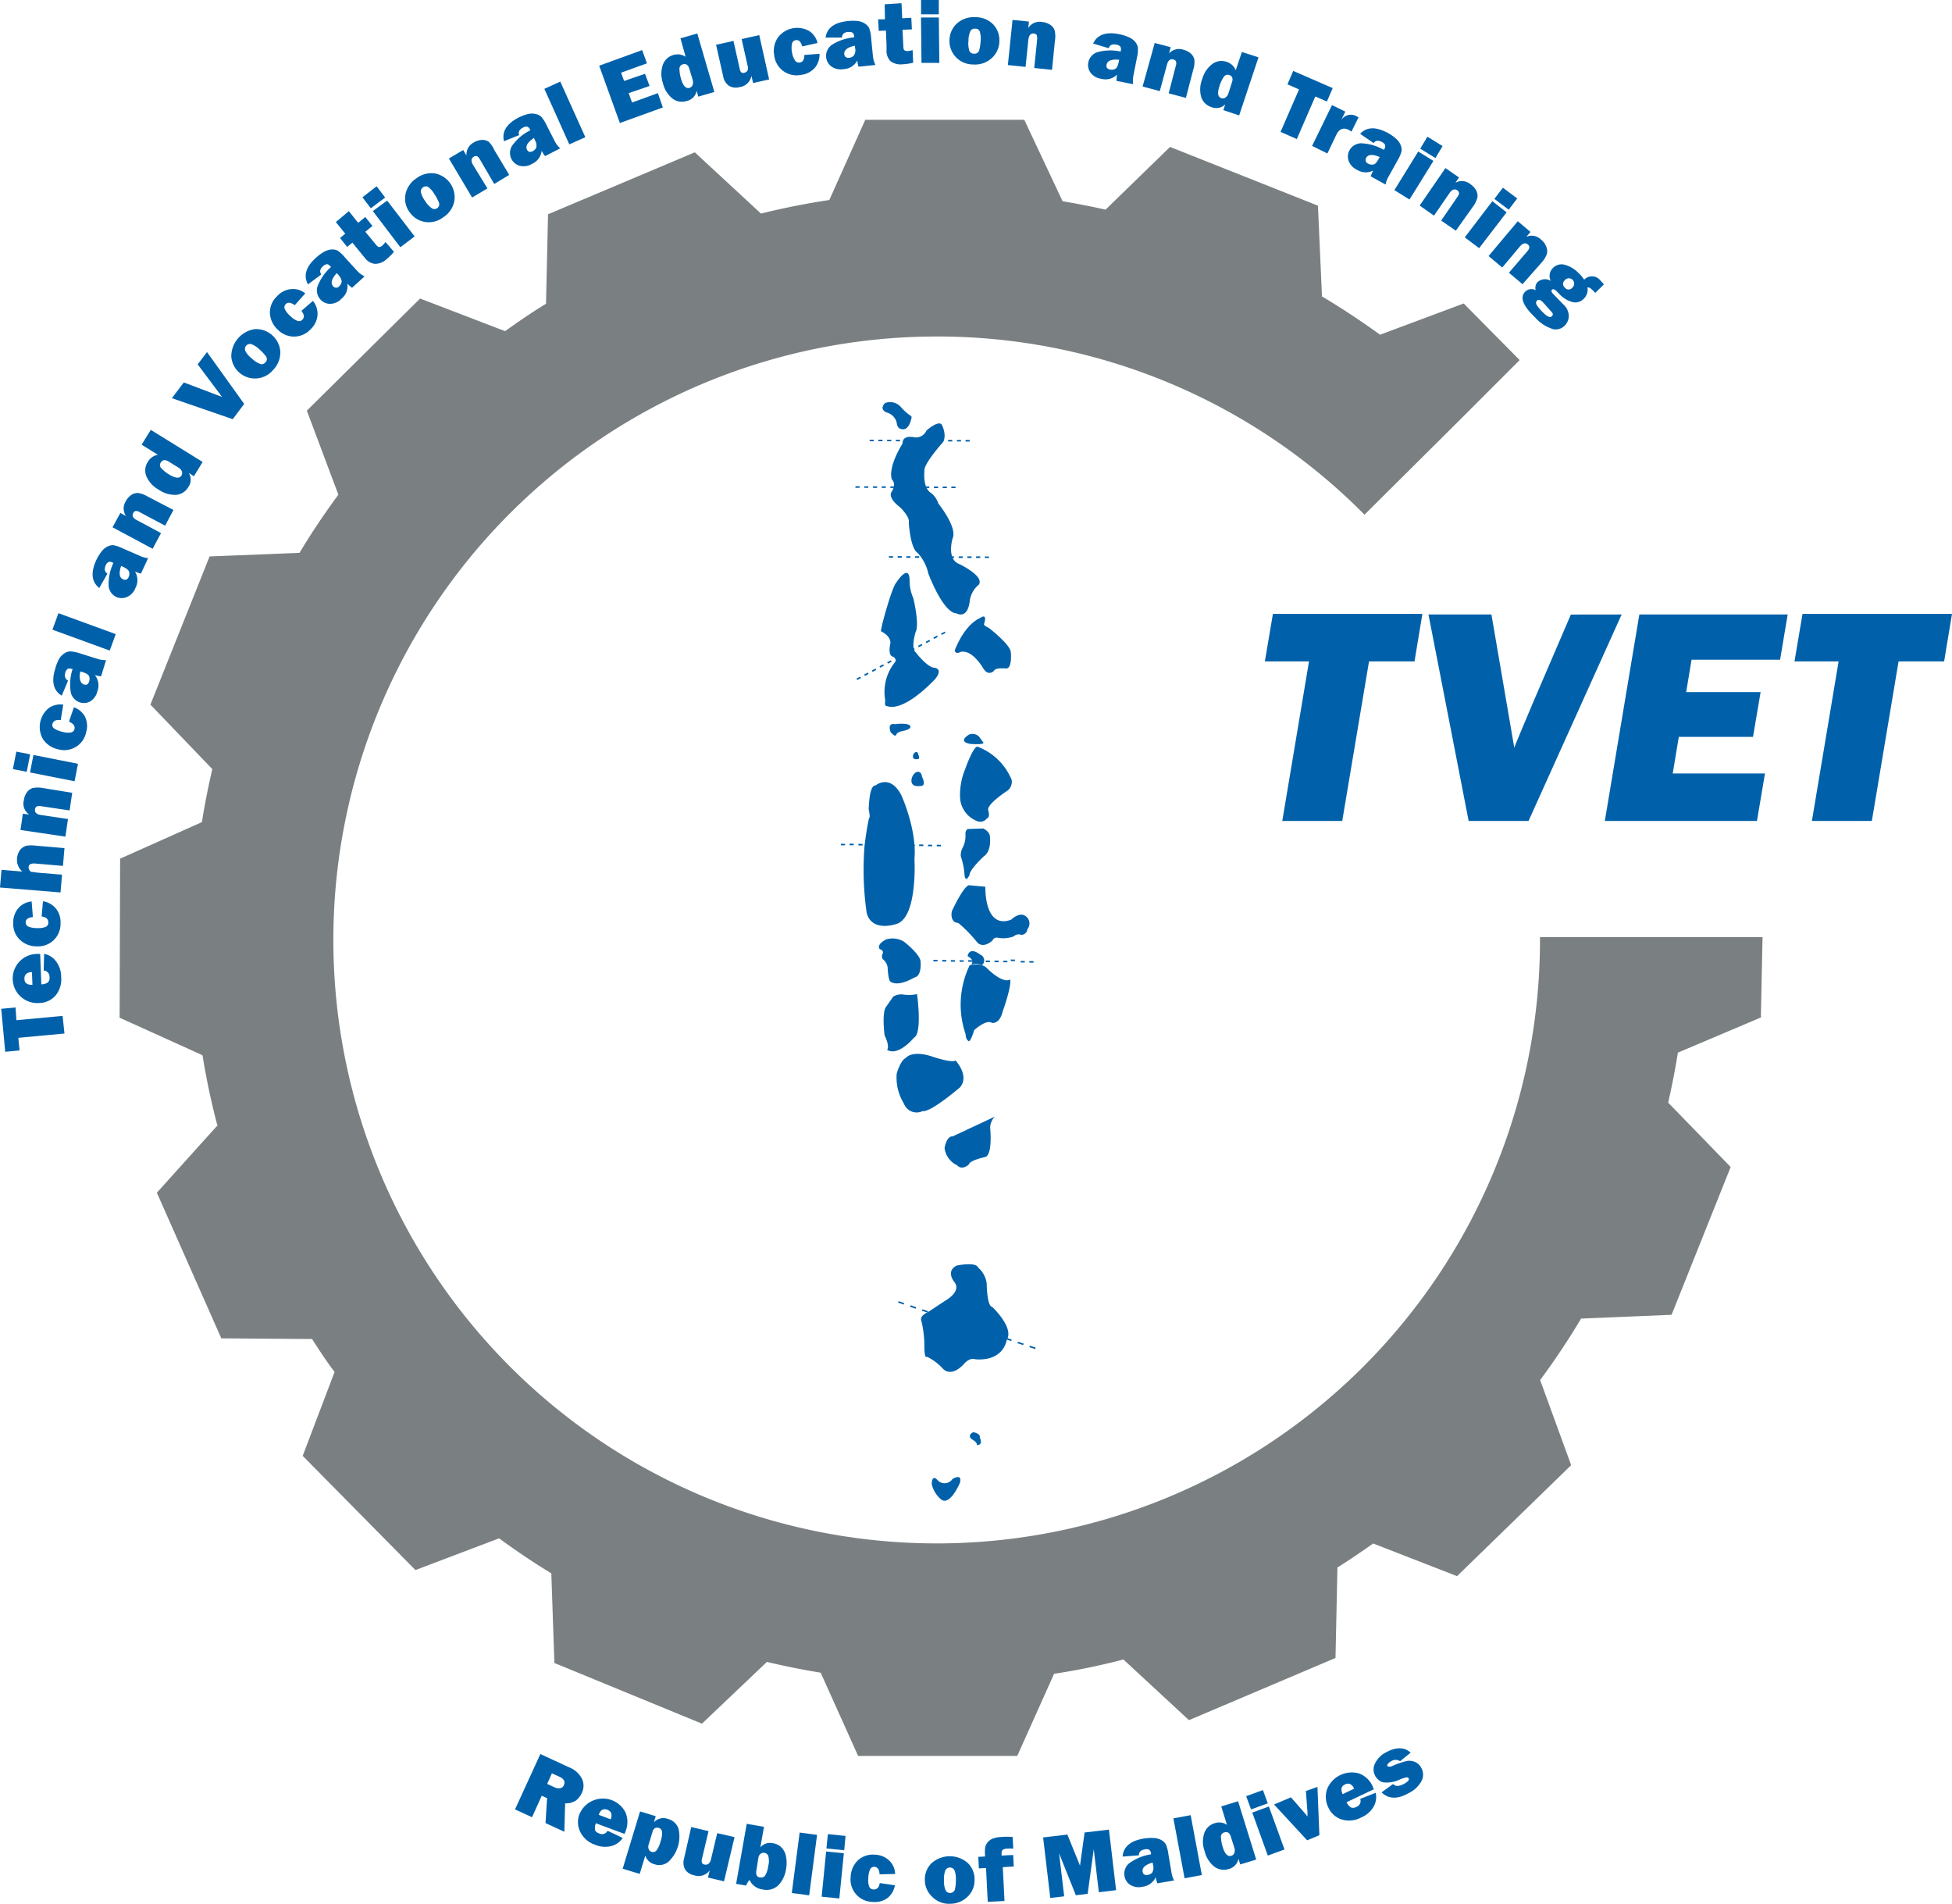 <svg xmlns="http://www.w3.org/2000/svg" viewBox="0 0 272.52 265.73"><defs><style>.cls-1{fill:#0061aa;}.cls-2{fill:#7a7f81;}</style></defs><g id="Layer_2" data-name="Layer 2"><g id="Layer_1-2" data-name="Layer 1"><path class="cls-1" d="M2.29,142.4l6.45-.6L9,144.26l-6.44.6.17,1.76-2,.19-.56-6,2-.19Z"/><path class="cls-1" d="M6.1,135.46l.06-2.32a2.7,2.7,0,0,1,1.63,1,3.61,3.61,0,0,1,.75,2.25A3.52,3.52,0,0,1,7.72,139,3.1,3.1,0,0,1,5.46,140a3.43,3.43,0,1,1-.21-6.85h.36l.16,4.24a1.6,1.6,0,0,0,.88-.24.85.85,0,0,0,.26-.77A.87.87,0,0,0,6.1,135.46Zm-1.64.24a1.11,1.11,0,0,0-.85.29.9.9,0,0,0-.2.63c0,.59.4.87,1.12.84Z"/><path class="cls-1" d="M5.81,127.92,6,125.8a2.86,2.86,0,0,1,1.79,1,3,3,0,0,1,.66,2.09,3.12,3.12,0,0,1-3.32,3.2,3.32,3.32,0,0,1-2.39-.95,3.07,3.07,0,0,1-.89-2.36,3,3,0,0,1,.75-2.06,2.76,2.76,0,0,1,1.82-.89L4.59,128c-.67.08-1,.32-1,.74a.61.61,0,0,0,.36.59,3,3,0,0,0,1.26.21,2.75,2.75,0,0,0,1.16-.16.64.64,0,0,0,.38-.63C6.74,128.28,6.43,128,5.81,127.92Z"/><path class="cls-1" d="M9,118.38l-.21,2.48L5,120.54a1.62,1.62,0,0,0-.73.06A.47.47,0,0,0,4,121a.66.66,0,0,0,.11.46.58.58,0,0,0,.3.25c.11,0,.33,0,.67.08l3.58.3-.21,2.48L0,123.88l.21-2.47,2.9.24a2.15,2.15,0,0,1-.73-1.83,2.25,2.25,0,0,1,.27-.94,1.59,1.59,0,0,1,.54-.6,1.67,1.67,0,0,1,.6-.25,4.9,4.9,0,0,1,1.09,0Z"/><path class="cls-1" d="M10.08,110.66l-.36,2.46-4-.59a1,1,0,0,0-.64.06.53.53,0,0,0-.19.36c-.07.45.21.72.83.81l3.77.56-.36,2.46-6.27-.93.33-2.28.89.13a1.84,1.84,0,0,1-.75-2,2.42,2.42,0,0,1,.43-1.12,1.7,1.7,0,0,1,.78-.58,3.78,3.78,0,0,1,1.48,0Z"/><path class="cls-1" d="M2.28,104.91l1.93.38-.48,2.44-1.93-.38Zm2.39.47,6.22,1.23-.48,2.44-6.22-1.23Z"/><path class="cls-1" d="M9.63,100.72l.69-2A2.89,2.89,0,0,1,11.85,100a3,3,0,0,1,.18,2.19,3.12,3.12,0,0,1-3.94,2.39A3.33,3.33,0,0,1,6,103.17a3.39,3.39,0,0,1,.83-4.35,2.75,2.75,0,0,1,2-.46l-.35,2.15c-.67-.07-1,.1-1.15.5a.6.6,0,0,0,.21.66,3.39,3.39,0,0,0,1.19.48,2.8,2.8,0,0,0,1.17.09.64.64,0,0,0,.51-.53C10.47,101.28,10.22,101,9.63,100.72Z"/><path class="cls-1" d="M14.81,92.14l-.7,2.26a3.55,3.55,0,0,1-.87-.18,2.29,2.29,0,0,1,.36,2.25,2.25,2.25,0,0,1-1,1.43,1.83,1.83,0,0,1-1.42.15,1.91,1.91,0,0,1-1.29-1.36,6.81,6.81,0,0,1,.25-3.31l-.13,0a.68.68,0,0,0-.59,0,1.08,1.08,0,0,0-.3.49c-.16.55,0,.93.38,1.13l-.88,2.1c-1.16-.7-1.47-1.95-.91-3.75A6.21,6.21,0,0,1,8.23,92,2.38,2.38,0,0,1,9,91.19a1.59,1.59,0,0,1,.8-.27,4.93,4.93,0,0,1,1.37.28l2.42.76A3.59,3.59,0,0,0,14.81,92.14Zm-3.6,1.58c-.21,1,0,1.65.5,1.82.37.11.61,0,.73-.43a1,1,0,0,0,0-.72c-.09-.22-.4-.42-.92-.58Z"/><path class="cls-1" d="M8.16,85.59l8,2.92-.84,2.3-8-2.92Z"/><path class="cls-1" d="M20.68,77.9l-1,2.16a3.82,3.82,0,0,1-.84-.29,2.31,2.31,0,0,1,.08,2.28,2.25,2.25,0,0,1-1.22,1.29,1.86,1.86,0,0,1-1.43,0,1.88,1.88,0,0,1-1.1-1.51,6.86,6.86,0,0,1,.66-3.25l-.13-.06a.62.62,0,0,0-.58-.06.94.94,0,0,0-.36.45c-.23.52-.16.91.24,1.16l-1.14,2q-1.61-1.26-.44-3.84A6.23,6.23,0,0,1,14.16,77a2.35,2.35,0,0,1,.86-.72,1.67,1.67,0,0,1,.83-.18,5.56,5.56,0,0,1,1.32.46l2.3,1A3.39,3.39,0,0,0,20.68,77.9ZM16.91,79q-.51,1.52.27,1.86a.53.53,0,0,0,.78-.33,1,1,0,0,0,.06-.72c-.06-.23-.34-.46-.83-.69Z"/><path class="cls-1" d="M24.22,71.18l-1.17,2.19L19.53,71.5a.92.92,0,0,0-.63-.17.55.55,0,0,0-.3.28c-.21.4,0,.75.52,1l3.36,1.8-1.17,2.19-5.6-3,1.09-2,.79.42A1.85,1.85,0,0,1,17.54,70a2.45,2.45,0,0,1,.78-.91,1.67,1.67,0,0,1,.93-.28,3.66,3.66,0,0,1,1.39.51Z"/><path class="cls-1" d="M28.29,64.48l-1.22,2L26.35,66a1.77,1.77,0,0,1-.07,2,2.16,2.16,0,0,1-1.66,1.07,4,4,0,0,1-2.48-.73,3.88,3.88,0,0,1-1.7-1.86,2.15,2.15,0,0,1,.19-2,2,2,0,0,1,1.42-1l-2.28-1.41L21.05,60Zm-4.75-.06c-.49-.3-.85-.25-1.1.15a.64.64,0,0,0,.12.83,5,5,0,0,0,1.05.83c.88.54,1.45.59,1.73.14a.68.68,0,0,0,.06-.56,1.13,1.13,0,0,0-.52-.56Z"/><path class="cls-1" d="M28.9,49.14l5.19,7.24-1.6,2.13L24,55.58l1.66-2.2L30.2,55.1c.28.1.54.19.8.3l-3.4-4.54Z"/><path class="cls-1" d="M38.18,51.58a3.31,3.31,0,0,1-5.89-1.81,3.86,3.86,0,0,1,3.27-3.83A3.39,3.39,0,0,1,39.13,49,3.46,3.46,0,0,1,38.18,51.58Zm-1.12-1a.66.66,0,0,0,0-.93,6.2,6.2,0,0,0-.87-.91,3.24,3.24,0,0,0-1.09-.7.7.7,0,0,0-.82,1,3.16,3.16,0,0,0,.88,1,3.37,3.37,0,0,0,1.22.78A.66.66,0,0,0,37.06,50.57Z"/><path class="cls-1" d="M42.08,43.39,43.69,42a2.85,2.85,0,0,1,.64,1.93,3,3,0,0,1-.94,2,3.14,3.14,0,0,1-4.61.08,3.34,3.34,0,0,1-1.1-2.32,3.1,3.1,0,0,1,1-2.34,3,3,0,0,1,2-1,2.7,2.7,0,0,1,1.94.6L41.15,42.6c-.55-.4-1-.45-1.25-.15a.6.6,0,0,0-.15.67,3,3,0,0,0,.79,1,2.82,2.82,0,0,0,1,.67.66.66,0,0,0,.71-.2C42.51,44.29,42.47,43.88,42.08,43.39Z"/><path class="cls-1" d="M50.9,38.58l-1.75,1.59a4.38,4.38,0,0,1-.66-.59,2.26,2.26,0,0,1-.82,2.12,2.22,2.22,0,0,1-1.63.71,1.82,1.82,0,0,1-1.29-.59A1.88,1.88,0,0,1,44.32,40a6.91,6.91,0,0,1,1.89-2.73l-.09-.11c-.19-.2-.36-.3-.52-.28a1,1,0,0,0-.5.28c-.43.38-.51.77-.24,1.15L43,39.69q-1-1.8,1.1-3.7a5.94,5.94,0,0,1,1.14-.84,2.47,2.47,0,0,1,1.08-.33,1.64,1.64,0,0,1,.83.17,4.87,4.87,0,0,1,1,.94l1.71,1.87A3.69,3.69,0,0,0,50.9,38.58ZM47,38.13c-.71.79-.87,1.4-.49,1.82a.53.53,0,0,0,.85,0,1,1,0,0,0,.34-.64c0-.24-.13-.56-.5-1Z"/><path class="cls-1" d="M51,30.29l1,1.25-1,.81,1.49,1.8c.2.25.37.36.5.33a.88.88,0,0,0,.35-.17,3.24,3.24,0,0,0,.48-.53L55,35.15a8.35,8.35,0,0,1-1,1,2.41,2.41,0,0,1-1.61.68A2,2,0,0,1,50.94,36l-.47-.57L49.2,33.87l-.73.6-1-1.25.73-.6L46.89,31l1.81-1.53L50,31.1Z"/><path class="cls-1" d="M52.58,26l1.19,1.57-2,1.5L50.6,27.54ZM54.05,28l3.84,5-2,1.51-3.84-5.05Z"/><path class="cls-1" d="M61.85,30.35a3.3,3.3,0,0,1-2.62.61,3.25,3.25,0,0,1-2.07-1.38,3.14,3.14,0,0,1-.54-2.5,3.48,3.48,0,0,1,1.54-2.21,3.42,3.42,0,0,1,2.61-.65,3.38,3.38,0,0,1,2.65,3.9A3.47,3.47,0,0,1,61.85,30.35ZM61,29.08a.66.66,0,0,0,.24-.89,6,6,0,0,0-.6-1.11,3.38,3.38,0,0,0-.88-1,.71.71,0,0,0-1,.73,3.14,3.14,0,0,0,.58,1.22,3.25,3.25,0,0,0,1,1.07A.66.66,0,0,0,61,29.08Z"/><path class="cls-1" d="M71.09,24.41,69,25.68l-2-3.43c-.16-.28-.32-.44-.45-.46a.53.53,0,0,0-.4.08c-.39.23-.42.61-.1,1.16l2,3.27-2.14,1.27-3.24-5.45,2-1.18.46.78a1.86,1.86,0,0,1,1-1.82,2.35,2.35,0,0,1,1.15-.37,1.58,1.58,0,0,1,.93.24A3.67,3.67,0,0,1,69,20.92Z"/><path class="cls-1" d="M78.21,20.71,76.1,21.79a3.45,3.45,0,0,1-.48-.75,2.28,2.28,0,0,1-1.36,1.84,2.23,2.23,0,0,1-1.75.25,1.84,1.84,0,0,1-1.1-.92,1.88,1.88,0,0,1,.08-1.86A6.69,6.69,0,0,1,74,18.21L74,18.08c-.13-.24-.27-.38-.43-.4a.88.88,0,0,0-.55.13c-.51.26-.7.61-.54,1.05l-2.12.85c-.32-1.33.37-2.42,2-3.28a6.69,6.69,0,0,1,1.33-.51,2.38,2.38,0,0,1,1.12,0,1.65,1.65,0,0,1,.76.38,5,5,0,0,1,.74,1.18l1.15,2.25A3.43,3.43,0,0,0,78.21,20.71Zm-3.65-1.46c-.89.58-1.21,1.12-1,1.62.17.34.44.42.82.23a1,1,0,0,0,.49-.52,1.38,1.38,0,0,0-.22-1.06Z"/><path class="cls-1" d="M78.22,11.39l3.5,7.76-2.24,1L76,12.4Z"/><path class="cls-1" d="M91.85,13,92.54,15l-6,2.17-2.89-8,6-2.18.67,1.85-3.61,1.3.42,1.16,2.92-1L90.69,12l-2.92,1,.47,1.31Z"/><path class="cls-1" d="M99.73,12.84l-2.24.65-.23-.81a1.79,1.79,0,0,1-1.37,1.41,2.16,2.16,0,0,1-2-.33,3.86,3.86,0,0,1-1.35-2.2,3.94,3.94,0,0,1,0-2.52,2.18,2.18,0,0,1,1.49-1.37,2,2,0,0,1,1.69.26L95,5.35l2.35-.68ZM96.24,9.61c-.16-.55-.46-.76-.91-.63a.64.64,0,0,0-.47.7A5,5,0,0,0,95.08,11c.29,1,.68,1.41,1.19,1.26a.66.66,0,0,0,.42-.38,1.19,1.19,0,0,0,0-.77Z"/><path class="cls-1" d="M106,4.9l1.38,6.19-2.24.5-.23-1a1.94,1.94,0,0,1-1.67,1.57,1.84,1.84,0,0,1-1.47-.19,1.94,1.94,0,0,1-.8-1.29l-1-4.43,2.43-.54.87,3.9a1,1,0,0,0,.22.49.46.46,0,0,0,.42.06.69.69,0,0,0,.46-.33,1,1,0,0,0,0-.67l-.83-3.71Z"/><path class="cls-1" d="M112.29,7.67l2.12-.16a2.83,2.83,0,0,1-.64,1.94,3,3,0,0,1-1.94,1,3.13,3.13,0,0,1-3.74-2.71,3.32,3.32,0,0,1,.52-2.51,3.38,3.38,0,0,1,4.33-.92A2.77,2.77,0,0,1,114.14,6L112,6.48q-.29-1-.9-.87a.6.6,0,0,0-.52.45,3,3,0,0,0,0,1.28A2.76,2.76,0,0,0,111,8.45a.65.65,0,0,0,.69.27C112.09,8.65,112.31,8.3,112.29,7.67Z"/><path class="cls-1" d="M122.22,9.07l-2.36.24a4.62,4.62,0,0,1-.17-.87,2.27,2.27,0,0,1-1.93,1.21,2.25,2.25,0,0,1-1.73-.4A1.82,1.82,0,0,1,115.34,8a1.91,1.91,0,0,1,.75-1.71,6.77,6.77,0,0,1,3.15-1.07l0-.14a.63.63,0,0,0-.24-.53.91.91,0,0,0-.57-.08c-.57,0-.87.32-.89.78l-2.28,0c.19-1.35,1.23-2.12,3.1-2.31a6.1,6.1,0,0,1,1.42,0,2.37,2.37,0,0,1,1,.37,1.67,1.67,0,0,1,.57.63,4.89,4.89,0,0,1,.27,1.37l.25,2.52A3.62,3.62,0,0,0,122.22,9.07Zm-2.87-2.69c-1,.21-1.53.6-1.48,1.17q.06.57.69.51a1,1,0,0,0,.65-.31,1.36,1.36,0,0,0,.17-1.07Z"/><path class="cls-1" d="M127.23,2.48l.08,1.62L126,4.16l.12,2.33c0,.32.08.51.2.56a.87.87,0,0,0,.38.08,3.15,3.15,0,0,0,.71-.14l.08,1.76a7.17,7.17,0,0,1-1.44.22,2.41,2.41,0,0,1-1.7-.41A2,2,0,0,1,123.77,7l0-.74-.09-2-1,.05-.08-1.61.95,0L123.51.6l2.35-.15.1,2.1Z"/><path class="cls-1" d="M131.07,0l0,2-2.48,0,0-2Zm0,2.44.07,6.34-2.49,0-.07-6.34Z"/><path class="cls-1" d="M135.87,9a3.3,3.3,0,0,1-2.47-1.08,3.25,3.25,0,0,1-.84-2.33,3.17,3.17,0,0,1,1.06-2.33,3.49,3.49,0,0,1,2.56-.86,3.4,3.4,0,0,1,2.47,1,3.16,3.16,0,0,1,.87,2.37,3.21,3.21,0,0,1-1.06,2.34A3.47,3.47,0,0,1,135.87,9ZM136,7.49a.66.66,0,0,0,.73-.57,6.38,6.38,0,0,0,.18-1.25,3.39,3.39,0,0,0-.13-1.29A.65.65,0,0,0,136.1,4a.66.66,0,0,0-.64.38,3.27,3.27,0,0,0-.25,1.33,3.23,3.23,0,0,0,.15,1.45A.67.67,0,0,0,136,7.49Z"/><path class="cls-1" d="M146.87,9.75l-2.48-.26.41-4c0-.32,0-.54-.09-.64a.51.51,0,0,0-.36-.17q-.67-.08-.78.87l-.39,3.79-2.47-.26.65-6.3,2.29.23-.09.9a1.86,1.86,0,0,1,1.93-.84,2.41,2.41,0,0,1,1.13.39,1.52,1.52,0,0,1,.61.75,3.62,3.62,0,0,1,.05,1.47Z"/><path class="cls-1" d="M158.2,11.75l-2.32-.46a3.89,3.89,0,0,1,.08-.88,2.27,2.27,0,0,1-2.19.59,2.24,2.24,0,0,1-1.54-.88,1.83,1.83,0,0,1-.29-1.4,1.88,1.88,0,0,1,1.21-1.42,6.72,6.72,0,0,1,3.32-.1l0-.14a.65.65,0,0,0-.08-.58.87.87,0,0,0-.52-.24c-.56-.12-.92,0-1.08.49l-2.18-.65c.58-1.24,1.79-1.67,3.63-1.31a5.63,5.63,0,0,1,1.35.43,2.26,2.26,0,0,1,.91.66,1.73,1.73,0,0,1,.36.77A4.63,4.63,0,0,1,158.74,8l-.49,2.48A3.6,3.6,0,0,0,158.2,11.75Zm-1.95-3.41c-1.06-.1-1.65.13-1.76.69-.08.37.09.6.51.68a1,1,0,0,0,.71-.1c.21-.12.37-.44.48-1Z"/><path class="cls-1" d="M165.56,13.67l-2.4-.64,1-3.86a.87.87,0,0,0,0-.64.55.55,0,0,0-.34-.23c-.44-.12-.74.13-.9.74l-1,3.68-2.4-.64L161.21,6l2.23.59-.23.87a1.86,1.86,0,0,1,2-.52,2.48,2.48,0,0,1,1.06.55,1.64,1.64,0,0,1,.48.84,3.65,3.65,0,0,1-.18,1.47Z"/><path class="cls-1" d="M173,16.11l-2.21-.74.27-.8a1.78,1.78,0,0,1-1.93.38,2.17,2.17,0,0,1-1.42-1.38,3.91,3.91,0,0,1,.15-2.58,3.91,3.91,0,0,1,1.42-2.08,2.18,2.18,0,0,1,2-.27,2,2,0,0,1,1.24,1.17l.86-2.55L175.7,8Zm-1-4.64c.19-.54,0-.89-.39-1a.66.66,0,0,0-.79.31,4.89,4.89,0,0,0-.56,1.21c-.33,1-.24,1.54.25,1.71a.66.66,0,0,0,.56-.07,1.16,1.16,0,0,0,.44-.63Z"/><path class="cls-1" d="M183.63,13.47l-2.58,5.94-2.27-1,2.58-5.93-1.62-.71.81-1.87,5.51,2.4-.81,1.87Z"/><path class="cls-1" d="M185.32,21.42l-2.14-1.05,2.78-5.7,1.86.91-.57,1.18a1.6,1.6,0,0,1,2.1-.56l.32.18-1,2a2.39,2.39,0,0,0-.39-.26c-.74-.36-1.31-.13-1.72.7Z"/><path class="cls-1" d="M193.44,25.76l-2.07-1.15a4.61,4.61,0,0,1,.35-.81,2.28,2.28,0,0,1-2.27-.1,2.21,2.21,0,0,1-1.19-1.32,1.83,1.83,0,0,1,.15-1.42A1.89,1.89,0,0,1,190,20a6.84,6.84,0,0,1,3.2.92l.07-.12a.7.7,0,0,0,.1-.58,1,1,0,0,0-.42-.39c-.51-.28-.9-.23-1.18.14l-1.88-1.29c.93-1,2.21-1,3.86-.13a6.12,6.12,0,0,1,1.16.82,2.31,2.31,0,0,1,.65.91,1.61,1.61,0,0,1,.11.84,4.93,4.93,0,0,1-.56,1.28l-1.23,2.21A3.5,3.5,0,0,0,193.44,25.76Zm-.82-3.84c-1-.42-1.61-.38-1.88.11a.54.54,0,0,0,.27.81,1,1,0,0,0,.71.12c.24,0,.49-.3.76-.78Z"/><path class="cls-1" d="M200.12,22.46l-3.34,5.39-2.11-1.31L198,21.15Zm1.28-2.07-1,1.67-2.12-1.31,1-1.67Z"/><path class="cls-1" d="M203.25,32.2l-2.05-1.41,2.26-3.29c.19-.27.27-.47.23-.6a.57.57,0,0,0-.23-.34c-.38-.25-.74-.12-1.1.4L200.2,30.1l-2-1.41,3.6-5.23,1.89,1.31-.5.74a1.85,1.85,0,0,1,2.08.19,2.51,2.51,0,0,1,.82.88,1.56,1.56,0,0,1,.17,1,3.76,3.76,0,0,1-.66,1.32Z"/><path class="cls-1" d="M210.34,29.64l-3.84,5-2-1.51,3.85-5.05Zm1.48-1.94-1.19,1.57-2-1.51,1.19-1.56Z"/><path class="cls-1" d="M212.56,39.67l-1.9-1.6,2.57-3a.87.87,0,0,0,.28-.58.51.51,0,0,0-.2-.36c-.35-.29-.72-.19-1.13.29l-2.45,2.92-1.91-1.6,4.08-4.86,1.77,1.49-.58.69a1.84,1.84,0,0,1,2.06.39,2.28,2.28,0,0,1,.73,1,1.61,1.61,0,0,1,.08,1,3.74,3.74,0,0,1-.79,1.26Z"/><path class="cls-1" d="M223.93,39.69l-1.22,1.19-.08-.09c-.16-.16-.27-.28-.34-.34-.28-.27-.5-.37-.66-.32a1.78,1.78,0,0,1-.47,1.52,1.63,1.63,0,0,1-1.56.53,3.9,3.9,0,0,1-1.85-1.09l-.23-.24c-.13-.13-.19-.2-.2-.2-.29-.28-.51-.35-.65-.2s-.07.33.18.59l1.42,1.47a2.18,2.18,0,0,1,.75,1.58,1.94,1.94,0,0,1-.54,1.33,1.77,1.77,0,0,1-1.59.54,5.55,5.55,0,0,1-2.59-1.67c-1.67-1.59-2.13-2.77-1.4-3.54a1.22,1.22,0,0,1,1.5-.24,1.2,1.2,0,0,1,.25-1.13,1.55,1.55,0,0,1,1.85-.18,1.52,1.52,0,0,1,.28-1.76,1.66,1.66,0,0,1,1.61-.5,4.19,4.19,0,0,1,2,1.18,5,5,0,0,1,.78.92,1.49,1.49,0,0,1,2.17,0C223.48,39.19,223.68,39.41,223.93,39.69Zm-8.41,2.62-.19-.19c-.31-.3-.56-.35-.75-.16s-.16.41,0,.68a6.31,6.31,0,0,0,.87,1,2.43,2.43,0,0,0,.81.59.38.38,0,0,0,.41-.11.34.34,0,0,0,.12-.26c0-.1-.09-.24-.26-.42Zm2.95-2.17a.65.65,0,0,0,1.05,0,.74.74,0,1,0-1.08-1A.66.66,0,0,0,218.47,40.14Z"/><polygon class="cls-1" points="191.13 92.32 187.39 114.59 179.02 114.59 182.75 92.32 176.59 92.32 177.71 85.69 198.58 85.69 197.48 92.32 191.13 92.32"/><path class="cls-1" d="M226.4,85.77l-13,28.82h-8.36l-5.61-28.82h8.79l3.19,18.6c.19-.55,1.11-2.74,2.74-6.59l5.16-12Z"/><polygon class="cls-1" points="246.41 107.96 245.29 114.59 224.05 114.59 228.87 85.77 249.58 85.77 248.52 92.08 236.16 92.08 235.41 96.6 245.8 96.6 244.74 102.85 234.38 102.85 233.53 107.96 246.41 107.96"/><polygon class="cls-1" points="265.06 92.32 261.33 114.59 252.96 114.59 256.69 92.32 250.53 92.32 251.65 85.69 272.52 85.69 271.42 92.32 265.06 92.32"/><path class="cls-1" d="M78.79,255.68l-2.63-1.21.22-3.48-.75-.34-1.35,3-2.38-1.09,3.54-7.73,4,1.85a3.36,3.36,0,0,1,1.79,1.57,2.25,2.25,0,0,1,0,2,2.85,2.85,0,0,1-.81,1.06,2.55,2.55,0,0,1-1.52.4ZM76.39,249l1,.46a1.3,1.3,0,0,0,.81.14.67.67,0,0,0,.52-.42c.23-.5,0-.88-.57-1.16l-1.1-.5Z"/><path class="cls-1" d="M84.82,255.54l2.12,1a2.71,2.71,0,0,1-1.54,1.12,3.56,3.56,0,0,1-2.37-.19A3.5,3.5,0,0,1,81,255.67a3,3,0,0,1-.08-2.49,3.54,3.54,0,0,1,6.4-.21,3.41,3.41,0,0,1,0,2.68c0,.08-.08.19-.13.33l-4-1.49a1.61,1.61,0,0,0-.11.9c0,.23.26.41.61.54A.86.86,0,0,0,84.82,255.54Zm.43-1.6a1.16,1.16,0,0,0,.06-.9.91.91,0,0,0-.51-.43c-.55-.2-1,0-1.2.71Z"/><path class="cls-1" d="M89.31,261.56l-2.38-.72,2.43-8,2.19.67-.26.85a1.8,1.8,0,0,1,2-.46,2.09,2.09,0,0,1,1.44,1.36,4.82,4.82,0,0,1-1.42,4.61,2,2,0,0,1-1.92.35A1.81,1.81,0,0,1,90.09,259Zm1.26-4.13a.94.94,0,0,0,0,.68.62.62,0,0,0,.39.37.61.61,0,0,0,.71-.22,3.39,3.39,0,0,0,.53-1.17,3.52,3.52,0,0,0,.23-1.39.62.62,0,0,0-.44-.55.71.71,0,0,0-.49,0,.71.71,0,0,0-.39.5Z"/><path class="cls-1" d="M102.55,256.43l-1.47,6.17-2.24-.53.24-1a1.92,1.92,0,0,1-2.18.68,1.88,1.88,0,0,1-1.25-.81,2,2,0,0,1-.15-1.52l1-4.4,2.42.57-.92,3.88a.92.92,0,0,0,0,.54.44.44,0,0,0,.35.24.65.65,0,0,0,.56-.1,1,1,0,0,0,.34-.58l.88-3.7Z"/><path class="cls-1" d="M104.16,263.19l-1.39-.24,1.48-8.38,2.41.42-.51,2.88a1.75,1.75,0,0,1,1.76-.59,2.12,2.12,0,0,1,1.24.64,2.43,2.43,0,0,1,.6,1.29,4.7,4.7,0,0,1,0,1.63,4.11,4.11,0,0,1-1.1,2.32,2.36,2.36,0,0,1-2.18.57,2.3,2.3,0,0,1-1.83-1.34A3.59,3.59,0,0,0,104.16,263.19Zm1.44-2.14c-.11.61.07,1,.55,1a.65.65,0,0,0,.65-.23,3.28,3.28,0,0,0,.45-1.34,2.75,2.75,0,0,0,0-1.47.71.71,0,0,0-.52-.39.73.73,0,0,0-.53.12.89.89,0,0,0-.32.57Z"/><path class="cls-1" d="M114.07,256.11l-1.1,8.44-2.43-.32,1.1-8.44Z"/><path class="cls-1" d="M117.81,258.68l-.63,6.31-2.47-.25.63-6.31Zm.24-2.42-.19,2-2.48-.25.2-2Z"/><path class="cls-1" d="M122.83,262.84l2.11.31a2.9,2.9,0,0,1-1,1.75,3,3,0,0,1-2.12.57,3.12,3.12,0,0,1-3.06-3.45,3.36,3.36,0,0,1,1-2.34,3.07,3.07,0,0,1,2.4-.8,3,3,0,0,1,2,.83,2.7,2.7,0,0,1,.81,1.86l-2.18.05c0-.67-.28-1-.7-1.05a.63.63,0,0,0-.6.33,2.94,2.94,0,0,0-.26,1.26,2.74,2.74,0,0,0,.11,1.16.67.67,0,0,0,.62.41C122.43,263.76,122.71,263.46,122.83,262.84Z"/><path class="cls-1" d="M132.64,265.73a3.29,3.29,0,0,1-2.52-1,3.18,3.18,0,0,1-1-2.29,3.14,3.14,0,0,1,.94-2.38,3.83,3.83,0,0,1,5-.07,3.16,3.16,0,0,1,1,2.33,3.19,3.19,0,0,1-.94,2.39A3.5,3.5,0,0,1,132.64,265.73Zm0-1.51a.68.68,0,0,0,.7-.61,5.74,5.74,0,0,0,.11-1.26,3.27,3.27,0,0,0-.19-1.28.71.71,0,0,0-1.28,0,3.39,3.39,0,0,0-.19,1.34,3.26,3.26,0,0,0,.23,1.44A.68.68,0,0,0,132.66,264.22Z"/><path class="cls-1" d="M140,260.62l.24,4.72-2.34.12-.24-4.72-1,.05-.08-1.61.95-.05a6.16,6.16,0,0,1,0-1.17,1.61,1.61,0,0,1,.3-.74,1.74,1.74,0,0,1,.71-.56,3.45,3.45,0,0,1,1.23-.25,9.53,9.53,0,0,1,1.61,0l.08,1.62a7.73,7.73,0,0,0-.89,0,1.34,1.34,0,0,0-.53.14q-.24.13-.21.6V259l1.62-.08.08,1.61Z"/><path class="cls-1" d="M154.82,255.38l1,8.45-2.41.29-.71-6-.85,6.22-1.65.2-2.34-5.85.71,6-1.94.23-1-8.45,3.39-.4,1.76,4.34.64-4.63Z"/><path class="cls-1" d="M163.92,262.48l-2.34.39a4.15,4.15,0,0,1-.23-.86,2.29,2.29,0,0,1-1.84,1.34,2.26,2.26,0,0,1-1.76-.29,1.81,1.81,0,0,1-.76-1.2,1.9,1.9,0,0,1,.63-1.76,6.89,6.89,0,0,1,3.07-1.27l0-.14a.66.66,0,0,0-.28-.51,1,1,0,0,0-.58-.05c-.56.1-.84.38-.83.84l-2.27.17c.1-1.36,1.08-2.2,2.94-2.51a6.26,6.26,0,0,1,1.41-.08,2.38,2.38,0,0,1,1.08.3,1.67,1.67,0,0,1,.61.6,4.91,4.91,0,0,1,.35,1.35l.42,2.49A3.4,3.4,0,0,0,163.92,262.48Zm-3-2.5c-1,.28-1.49.71-1.4,1.26.06.38.3.53.72.46a1,1,0,0,0,.63-.34,1.39,1.39,0,0,0,.1-1.08Z"/><path class="cls-1" d="M166.23,253.36l1.56,8.36-2.41.45-1.56-8.36Z"/><path class="cls-1" d="M175.38,259.56l-2.23.68-.25-.8a1.8,1.8,0,0,1-1.34,1.43,2.21,2.21,0,0,1-2-.3,3.93,3.93,0,0,1-1.38-2.18,3.83,3.83,0,0,1-.05-2.52,2.16,2.16,0,0,1,1.47-1.39,1.91,1.91,0,0,1,1.69.23l-.79-2.57,2.35-.72Zm-3.54-3.18c-.16-.55-.47-.75-.92-.61a.63.63,0,0,0-.46.7,5.15,5.15,0,0,0,.24,1.32c.3,1,.71,1.4,1.21,1.24a.62.62,0,0,0,.41-.38,1.08,1.08,0,0,0,0-.77Z"/><path class="cls-1" d="M176.32,249.86l.67,1.85-2.33.85-.68-1.85Zm.83,2.29,2.18,6L177,259l-2.17-6Z"/><path class="cls-1" d="M183.93,249.41l.27,6.75-1.71.71-4.62-5,2.36-1,1.87,2.14c.15.18.3.35.44.53q0-.12,0-.3s0-.1,0-.25l-.22-3Z"/><path class="cls-1" d="M189.9,251.09l2.16-.85a2.71,2.71,0,0,1-.26,1.89A3.65,3.65,0,0,1,190,253.7a3.51,3.51,0,0,1-2.7.26,3.08,3.08,0,0,1-1.85-1.67,3.34,3.34,0,0,1-.17-2.57,3.72,3.72,0,0,1,4.46-2.18,3.39,3.39,0,0,1,1.93,1.87q0,.12.15.33L188,251.55a1.7,1.7,0,0,0,.57.72.89.89,0,0,0,.81-.07A.86.86,0,0,0,189.9,251.09Zm-.86-1.42a1.15,1.15,0,0,0-.6-.67.91.91,0,0,0-.66.07c-.53.25-.64.71-.33,1.36Z"/><path class="cls-1" d="M192.88,250.18l1.61-1.17q.47.53,1.5,0c.56-.3.79-.57.67-.79a.28.28,0,0,0-.28-.13,3.78,3.78,0,0,0-.87.26,4.18,4.18,0,0,1-2.52.41,1.93,1.93,0,0,1-1-.89,1.85,1.85,0,0,1,0-1.77,3.42,3.42,0,0,1,1.58-1.54c1.36-.73,2.48-.71,3.38.07l-1.48,1.2a1.12,1.12,0,0,0-1.24,0,1.3,1.3,0,0,0-.47.38c-.08.13-.11.22-.08.28s.34.2.71,0a12.85,12.85,0,0,1,2-.69,2.09,2.09,0,0,1,1.15.13,1.77,1.77,0,0,1,.89.84,1.91,1.91,0,0,1,0,1.87,4,4,0,0,1-1.82,1.67Q194.34,251.59,192.88,250.18Z"/><path class="cls-1" d="M130.08,207.15s0-1.45.81-.56a1.32,1.32,0,0,0,2.08-.14s1.38-.89,1.06.49c0,0-1.34,3.22-2.58,2.4A3.93,3.93,0,0,1,130.08,207.15Z"/><path class="cls-1" d="M136.37,201.7s.21-.31-.78-.87c0,0-.57-.5.28-.92,0,0,1.06.14.92.77C136.79,200.68,137.35,201.72,136.37,201.7Z"/><path class="cls-1" d="M132,181.53s2.33-1.28,1.21-2.62c0,0-1.21-1.48.35-2.26,0,0,2.69-.57,3,.28a3.52,3.52,0,0,1,1.2,2.26s0,3.11.78,3.25c0,0,3.11,2.9,2,4.6,0,0-.36,3-4.38,2.69,0,0-.71-.36-1.63.7,0,0-1.7,2-3,.5a7.24,7.24,0,0,0-2.12-1.56s-.36.5-.36-1.55a14.79,14.79,0,0,0-.42-3.47s-.35-.63.92-1.2Z"/><path class="cls-1" d="M133,158.62l5.87-2.75a2.4,2.4,0,0,0-.64,1.48s.43,4-.77,4.17c0,0-2.05.43-2.19,1,0,0-.92.92-1.63.14a3.09,3.09,0,0,1-1.77-2.4S132.12,158.55,133,158.62Z"/><path class="cls-1" d="M126.47,147.67s.71-1.06,3.39-.29c0,0,3,1.06,3.54.64,0,0,2,2.12.63,3.75,0,0-4.1,3.53-5.23,3.32a1.9,1.9,0,0,1-2.61-1.06,6.89,6.89,0,0,1-1-4.17S125.69,148,126.47,147.67Z"/><path class="cls-1" d="M124.7,139.11a2.1,2.1,0,0,1,1.49-.28,5.71,5.71,0,0,0,1.84-.07s.77,5.51-.43,6.08c0,0-2.19,2.68-3.75,1.69,0,0,.43-.42-.35-2,0,0-.42-3.19.21-4Z"/><path class="cls-1" d="M135.38,134.73a12.64,12.64,0,0,0-.57,9.62s0,.7.35.91c0,0,.22.57.85-1.48,0,0,1.7-1.56,2.48-1,0,0,1.06.21,1.48-1.56,0,0,1.27-3.46,1.06-4.52,0,0-.78.78-3.18-1.49C137.85,135.22,137.28,134.31,135.38,134.73Z"/><path class="cls-1" d="M135.59,134.66s.57-.64-.5-1.2c0,0,.15-1.42,1.77-.21a.86.86,0,0,1,.21,1.48A1.87,1.87,0,0,0,135.59,134.66Z"/><path class="cls-1" d="M123.71,131.13a3,3,0,0,1,2.55.35s2.26,1.77,2.26,2.76c0,0,.21,2-.85,2.19,0,0-2.26,1.41-3.39.56,0,0-.28-.21-.36-2a1.84,1.84,0,0,0-.7-1.13.84.84,0,0,1,0-.74s.28-.39-.39-.64C122.83,132.5,122.23,131.9,123.71,131.13Z"/><path class="cls-1" d="M135.24,123.56l2.33.21s-.22,6,3.6,4.6c0,0,1.06-1.06,1.91-.57a1.26,1.26,0,0,1,.35,1.91.85.85,0,0,1-.84.78,1,1,0,0,0-1.06.21,4.25,4.25,0,0,1-2.13.21.67.67,0,0,0-.84.36s-1.21,1.2-2.12.28a19.36,19.36,0,0,0-2.57-2.66l-.26-.1c-.57,0-.92-.77-.71-1.63C132.9,127.16,134.39,123.91,135.24,123.56Z"/><path class="cls-1" d="M122.23,109.64s2-1.7,3.6,1.34c0,0,2.2,4.8,1.84,8.9,0,0,.49,8.49-2.68,9.13,0,0-3.33,1.12-4-1.63a42.46,42.46,0,0,1-.29-9.33s.29-2.48.64-3.89c0,0,.21.14-.07-1.27C121.31,112.89,121.31,109.57,122.23,109.64Z"/><path class="cls-1" d="M135.16,115.71l2.12-.07s.92.43.92,1.13c0,0,.29,2-.85,2.76,0,0-2,1.84-2,2.62,0,0-.64,1.34-.71-.29a10.32,10.32,0,0,0-.5-2.33,2.24,2.24,0,0,1,.29-1.27,3.58,3.58,0,0,0,.35-1.91S134.81,115.78,135.16,115.71Z"/><path class="cls-1" d="M136.58,104.26a8.33,8.33,0,0,1,4.66,4.6,1.55,1.55,0,0,1-.77,1.62s-2.9,1.91-2.48,2.69c0,0,.28.92-.21,1.06a1.14,1.14,0,0,1-1.41.36,3.71,3.71,0,0,1-2.34-3.4,9.46,9.46,0,0,1,.71-3.82S136,103.77,136.58,104.26Z"/><path class="cls-1" d="M127.88,107.79s.71-.35.85.64c0,0,.71,1.35-.28,1.28,0,0-1.13.21-1.2-.64A1.45,1.45,0,0,1,127.88,107.79Z"/><path class="cls-1" d="M127.78,105s.36-.18.42.32c0,0,.36.68-.14.64,0,0-.57.11-.6-.32A.7.7,0,0,1,127.78,105Z"/><path class="cls-1" d="M135.24,102.56a1.25,1.25,0,0,1,1.62.5l.42.57s.36.35-1.76.21C135.52,103.84,133.61,103.63,135.24,102.56Z"/><path class="cls-1" d="M124.91,101.08s2.13-.28,2.2.35c0,0,.07.36-.92.57,0,0-1,.14-1.06.56,0,0-.07.43-.78-.35C124.35,102.21,123.78,100.87,124.91,101.08Z"/><path class="cls-1" d="M133.3,90.76s1.23-3.49,3.58-4.53c0,0,1-.75.52.81,0,0-.23.23.66.61,0,0,3.07,2.35,3.07,3.44,0,0,.23,2.4-.76,2.21,0,0-1.46-.14-1.6.34,0,0-.75.8-1.46-.29,0,0-1.56-2.78-3.21-2.35C134.1,91,133.35,91.42,133.3,90.76Z"/><path class="cls-1" d="M125.15,81.29s1.79-2.78,1.84-.28a6.12,6.12,0,0,0,.52,2.49s.89,3.63.32,4.72c0,0-.7,2.21,0,2.82,0,0,1.61,2.12,2.64,2.17,0,0,1.23.09.14,1.51,0,0-4.29,4.76-6.83,3.82,0,0-.33.09-.19-.76A6.65,6.65,0,0,1,125,92.36s.28-.47-.47-.75c0,0-.57-.19-.23-1.79,0,0,.23-.9-1.28-1.7,0,0-.09,0,.1-.75C123.08,87.37,124.49,82,125.15,81.29Z"/><path class="cls-1" d="M127.46,61a1.59,1.59,0,0,0,1.88-.9s1.89-1.7,2.22-.66c0,0,.8,1.65-.14,2.55,0,0-2.55,2.87-2.36,3.77,0,0-.28,2.35.94,3.06a3,3,0,0,1,1,1.46s2.68,3.3,2,4.85c0,0-.9,2.88.9,3.59,0,0,3.53,1.65,2.77,2.87a3.63,3.63,0,0,0-1.27,2.17s-.14,2.73-1.93,1.83c0,0-1.55.29-3.86-5.51a6.23,6.23,0,0,0-1.51-2.92s-.94-.33-1.23-4.24c0,0,.29-.62-1.22-2.12,0,0-1.84-1.32-1.13-2.21,0,0,.66-1,0-1.66,0,0-.7-1.41,1.47-5C126.05,61.92,125.81,60.79,127.46,61Z"/><path class="cls-1" d="M123.55,56.26a2,2,0,0,1,2.31.66,7.9,7.9,0,0,0,1.36,1.18s.1.1,0,.38c0,0-.33,1.7-1.37,1.41,0,0-.57,0-.66-.89a1.93,1.93,0,0,0-1.23-1.37S122.61,57.3,123.55,56.26Z"/><polygon class="cls-1" points="126.24 181.89 126.17 182.09 125.38 181.82 125.45 181.62 126.24 181.89"/><rect class="cls-1" x="127.37" y="182" width="0.22" height="0.84" transform="translate(-86.31 244.25) rotate(-71.18)"/><polygon class="cls-1" points="129.57 183.02 129.5 183.22 128.71 182.96 128.78 182.75 129.57 183.02"/><rect class="cls-1" x="130.7" y="183.13" width="0.22" height="0.84" transform="translate(-85.42 247.17) rotate(-70.92)"/><polygon class="cls-1" points="132.91 184.15 132.84 184.36 132.04 184.09 132.12 183.88 132.91 184.15"/><polygon class="cls-1" points="134.58 184.72 134.51 184.92 133.72 184.65 133.79 184.45 134.58 184.72"/><polygon class="cls-1" points="136.25 185.29 136.18 185.49 135.38 185.22 135.45 185.01 136.25 185.29"/><polygon class="cls-1" points="137.91 185.85 137.84 186.06 137.05 185.78 137.12 185.58 137.91 185.85"/><polygon class="cls-1" points="139.58 186.42 139.51 186.63 138.72 186.35 138.79 186.15 139.58 186.42"/><polygon class="cls-1" points="141.25 186.99 141.18 187.19 140.38 186.92 140.45 186.71 141.25 186.99"/><polygon class="cls-1" points="142.92 187.55 142.84 187.75 142.05 187.49 142.12 187.28 142.92 187.55"/><rect class="cls-1" x="144.04" y="187.67" width="0.22" height="0.84" transform="translate(-80.19 264.42) rotate(-71.33)"/><rect class="cls-1" x="130.5" y="133.81" width="0.22" height="0.58" transform="translate(-5.13 263) rotate(-89.28)"/><rect class="cls-1" x="131.72" y="133.82" width="0.22" height="0.58" transform="translate(-3.93 264.24) rotate(-89.28)"/><polygon class="cls-1" points="133.33 134.02 133.33 134.24 132.75 134.23 132.75 134.01 133.33 134.02"/><polygon class="cls-1" points="134.55 134.04 134.55 134.25 133.97 134.25 133.97 134.03 134.55 134.04"/><rect class="cls-1" x="135.37" y="133.86" width="0.22" height="0.58" transform="translate(-0.38 267.92) rotate(-89.28)"/><polygon class="cls-1" points="136.98 134.06 136.98 134.28 136.4 134.27 136.41 134.06 136.98 134.06"/><polygon class="cls-1" points="138.2 134.08 138.2 134.3 137.62 134.29 137.62 134.07 138.2 134.08"/><rect class="cls-1" x="139.02" y="133.91" width="0.22" height="0.58" transform="translate(3.27 271.7) rotate(-89.31)"/><polygon class="cls-1" points="140.64 134.11 140.64 134.32 140.05 134.31 140.06 134.1 140.64 134.11"/><rect class="cls-1" x="141.46" y="133.94" width="0.22" height="0.58" transform="matrix(0.01, -1, 1, 0.01, 5.76, 274.27)"/><polygon class="cls-1" points="143.07 134.14 143.07 134.35 142.49 134.34 142.49 134.13 143.07 134.14"/><polygon class="cls-1" points="144.29 134.15 144.29 134.37 143.71 134.36 143.71 134.15 144.29 134.15"/><rect class="cls-1" x="117.57" y="117.58" width="0.21" height="0.58" transform="translate(-1.61 234.11) rotate(-89.3)"/><rect class="cls-1" x="118.79" y="117.59" width="0.22" height="0.58" transform="translate(-0.47 235.28) rotate(-89.28)"/><rect class="cls-1" x="120.01" y="117.61" width="0.22" height="0.58" transform="translate(0.71 236.51) rotate(-89.27)"/><rect class="cls-1" x="121.23" y="117.62" width="0.21" height="0.58" transform="translate(1.86 237.7) rotate(-89.26)"/><rect class="cls-1" x="122.44" y="117.63" width="0.22" height="0.58" transform="translate(3.1 238.99) rotate(-89.28)"/><rect class="cls-1" x="123.66" y="117.65" width="0.22" height="0.58" transform="translate(3.44 239.38) rotate(-88.88)"/><polygon class="cls-1" points="125.28 117.85 125.27 118.06 124.69 118.06 124.7 117.84 125.28 117.85"/><rect class="cls-1" x="125.91" y="117.86" width="0.58" height="0.21"/><rect class="cls-1" x="127.31" y="117.69" width="0.21" height="0.58" transform="translate(7.9 243.96) rotate(-89.3)"/><rect class="cls-1" x="128.53" y="117.7" width="0.22" height="0.58" transform="translate(9.02 245.13) rotate(-89.28)"/><polygon class="cls-1" points="130.14 117.91 130.14 118.12 129.56 118.12 129.57 117.9 130.14 117.91"/><polygon class="cls-1" points="131.36 117.92 131.36 118.14 130.78 118.13 130.78 117.91 131.36 117.92"/><rect class="cls-1" x="119.59" y="94.58" width="0.58" height="0.22" transform="translate(-30.4 67.25) rotate(-27.96)"/><rect class="cls-1" x="120.66" y="94.01" width="0.58" height="0.22" transform="translate(-30.28 69.29) rotate(-28.57)"/><polygon class="cls-1" points="122.23 93.32 122.33 93.51 121.82 93.78 121.72 93.59 122.23 93.32"/><rect class="cls-1" x="122.81" y="92.86" width="0.58" height="0.22" transform="translate(-29.26 68.77) rotate(-28.04)"/><polygon class="cls-1" points="124.38 92.17 124.48 92.36 123.97 92.63 123.86 92.44 124.38 92.17"/><polygon class="cls-1" points="125.45 91.6 125.55 91.79 125.04 92.06 124.94 91.87 125.45 91.6"/><polygon class="cls-1" points="126.53 91.02 126.63 91.22 126.11 91.49 126.01 91.3 126.53 91.02"/><polygon class="cls-1" points="127.6 90.45 127.7 90.64 127.19 90.91 127.09 90.72 127.6 90.45"/><polygon class="cls-1" points="128.67 89.88 128.78 90.07 128.26 90.34 128.16 90.15 128.67 89.88"/><polygon class="cls-1" points="129.75 89.31 129.85 89.5 129.34 89.77 129.23 89.58 129.75 89.31"/><rect class="cls-1" x="130.33" y="88.85" width="0.58" height="0.22" transform="translate(-26.7 73.86) rotate(-28.78)"/><polygon class="cls-1" points="131.9 88.16 132 88.35 131.48 88.62 131.38 88.43 131.9 88.16"/><polygon class="cls-1" points="124.68 77.63 124.68 77.85 124.1 77.84 124.1 77.63 124.68 77.63"/><polygon class="cls-1" points="125.9 77.63 125.9 77.85 125.32 77.85 125.32 77.63 125.9 77.63"/><rect class="cls-1" x="126.53" y="77.64" width="0.58" height="0.22"/><polygon class="cls-1" points="128.33 77.64 128.33 77.86 127.75 77.86 127.75 77.64 128.33 77.64"/><polygon class="cls-1" points="129.55 77.65 129.55 77.86 128.97 77.86 128.97 77.64 129.55 77.65"/><polygon class="cls-1" points="130.76 77.65 130.76 77.86 130.19 77.86 130.19 77.65 130.76 77.65"/><polygon class="cls-1" points="131.99 77.65 131.99 77.87 131.4 77.87 131.4 77.65 131.99 77.65"/><polygon class="cls-1" points="133.2 77.66 133.2 77.87 132.62 77.87 132.62 77.65 133.2 77.66"/><rect class="cls-1" x="133.84" y="77.66" width="0.58" height="0.22"/><rect class="cls-1" x="135.06" y="77.66" width="0.58" height="0.22"/><rect class="cls-1" x="136.27" y="77.66" width="0.58" height="0.22"/><polygon class="cls-1" points="138.07 77.67 138.07 77.89 137.49 77.88 137.49 77.67 138.07 77.67"/><rect class="cls-1" x="119.43" y="67.87" width="0.58" height="0.22"/><polygon class="cls-1" points="121.23 67.88 121.23 68.09 120.65 68.09 120.65 67.88 121.23 67.88"/><rect class="cls-1" x="122.05" y="67.7" width="0.22" height="0.58" transform="translate(52.1 188.97) rotate(-89.02)"/><polygon class="cls-1" points="123.67 67.89 123.67 68.1 123.09 68.1 123.09 67.88 123.67 67.89"/><rect class="cls-1" x="124.3" y="67.89" width="0.58" height="0.22"/><polygon class="cls-1" points="126.1 67.89 126.1 68.11 125.52 68.11 125.52 67.89 126.1 67.89"/><rect class="cls-1" x="126.74" y="67.89" width="0.58" height="0.22"/><polygon class="cls-1" points="128.53 67.9 128.53 68.12 127.96 68.11 127.96 67.9 128.53 67.9"/><rect class="cls-1" x="129.35" y="67.72" width="0.22" height="0.58" transform="translate(59.82 196.6) rotate(-89.28)"/><rect class="cls-1" x="130.39" y="67.91" width="0.58" height="0.22"/><polygon class="cls-1" points="132.19 67.91 132.19 68.13 131.61 68.13 131.61 67.91 132.19 67.91"/><rect class="cls-1" x="132.82" y="67.91" width="0.58" height="0.22"/><polygon class="cls-1" points="121.99 61.37 121.99 61.59 121.41 61.58 121.42 61.37 121.99 61.37"/><rect class="cls-1" x="122.63" y="61.37" width="0.58" height="0.22"/><polygon class="cls-1" points="124.43 61.38 124.43 61.59 123.85 61.59 123.85 61.38 124.43 61.38"/><rect class="cls-1" x="125.07" y="61.38" width="0.58" height="0.22"/><polygon class="cls-1" points="126.86 61.38 126.86 61.6 126.28 61.6 126.28 61.38 126.86 61.38"/><rect class="cls-1" x="127.68" y="61.21" width="0.22" height="0.58" transform="translate(65.22 188.77) rotate(-89.52)"/><rect class="cls-1" x="128.9" y="61.21" width="0.22" height="0.58" transform="translate(66.42 189.98) rotate(-89.52)"/><rect class="cls-1" x="129.93" y="61.39" width="0.58" height="0.22"/><polygon class="cls-1" points="131.73 61.4 131.73 61.62 131.15 61.62 131.15 61.4 131.73 61.4"/><rect class="cls-1" x="132.37" y="61.4" width="0.58" height="0.22"/><polygon class="cls-1" points="134.17 61.41 134.17 61.62 133.59 61.62 133.59 61.41 134.17 61.41"/><polygon class="cls-1" points="135.38 61.41 135.38 61.63 134.8 61.63 134.81 61.41 135.38 61.41"/><path class="cls-2" d="M245.84,141.8l.23-11H215v.63a84.23,84.23,0,1,1-84.23-84.46h.6A83.84,83.84,0,0,1,190.5,71.84L204,58.42h0l8.16-8.16-7.81-7.9h0v0l0,0-11.68,4.36q-4-2.9-8.21-5.41l.1,0-.56-12.6v0h0v0l-20.65-8.2h0l0,0-9,8.75c-2-.44-4-.84-6-1.17L143,16.72v0h0v0H120.78v0h0v.05l-5,11.15c-3.23.48-6.41,1.12-9.54,1.89L97,21.26v0h0l0,0v0L76.51,29.91v0h0l0,0L76.23,42.4c-2,1.21-3.85,2.49-5.71,3.82l-.27-.1h0L58.65,41.67h0L42.84,57.32v0l0,0,0,0,4.4,11.73c-1.93,2.62-3.75,5.32-5.43,8.12l-12.55.5h0L21,98.35h0v0H21l8.64,9c-.56,2.44-1.06,4.9-1.45,7.4l-11.37,5.08h-.05v0h0l-.07,22.22h0v0h0l11.42,5.17h0l.16.1a99.86,99.86,0,0,0,2.13,10l-.09-.19-8.42,9.35,0,0v0h0l9,20.33h0l12.61.09h.06c1,1.56,2,3.1,3.14,4.6l-4.45,11.71,0,0,0,0v0h0L58,219.15h0l0,0,11.68-4.43c2.36,1.73,4.78,3.37,7.29,4.89l.43,12.51,0,0h0v0L98,240.59h0v0l9.07-8.62q3.69.88,7.49,1.5l.1.19h0l5.14,11.43v0h0v0l22.22,0v0h0v0l5.14-11.46q4.92-.75,9.68-2l9.15,8.47v0h0l0,0v0l20.46-8.68v0h0l0,0,.27-12.58-.07,0c1.72-1.09,3.4-2.22,5.06-3.4L203.42,220l0,0h0l0,0,15.93-15.49h0v0l0,0,0,0-4.31-11.82,0-.09a102.1,102.1,0,0,0,5.73-8.61l0,.06,12.6-.53h0l8.25-20.63h0v0h0l-8.74-9,0,.09c.54-2.37,1-4.75,1.39-7.17v.11l11.61-4.92h0Z"/></g></g></svg>